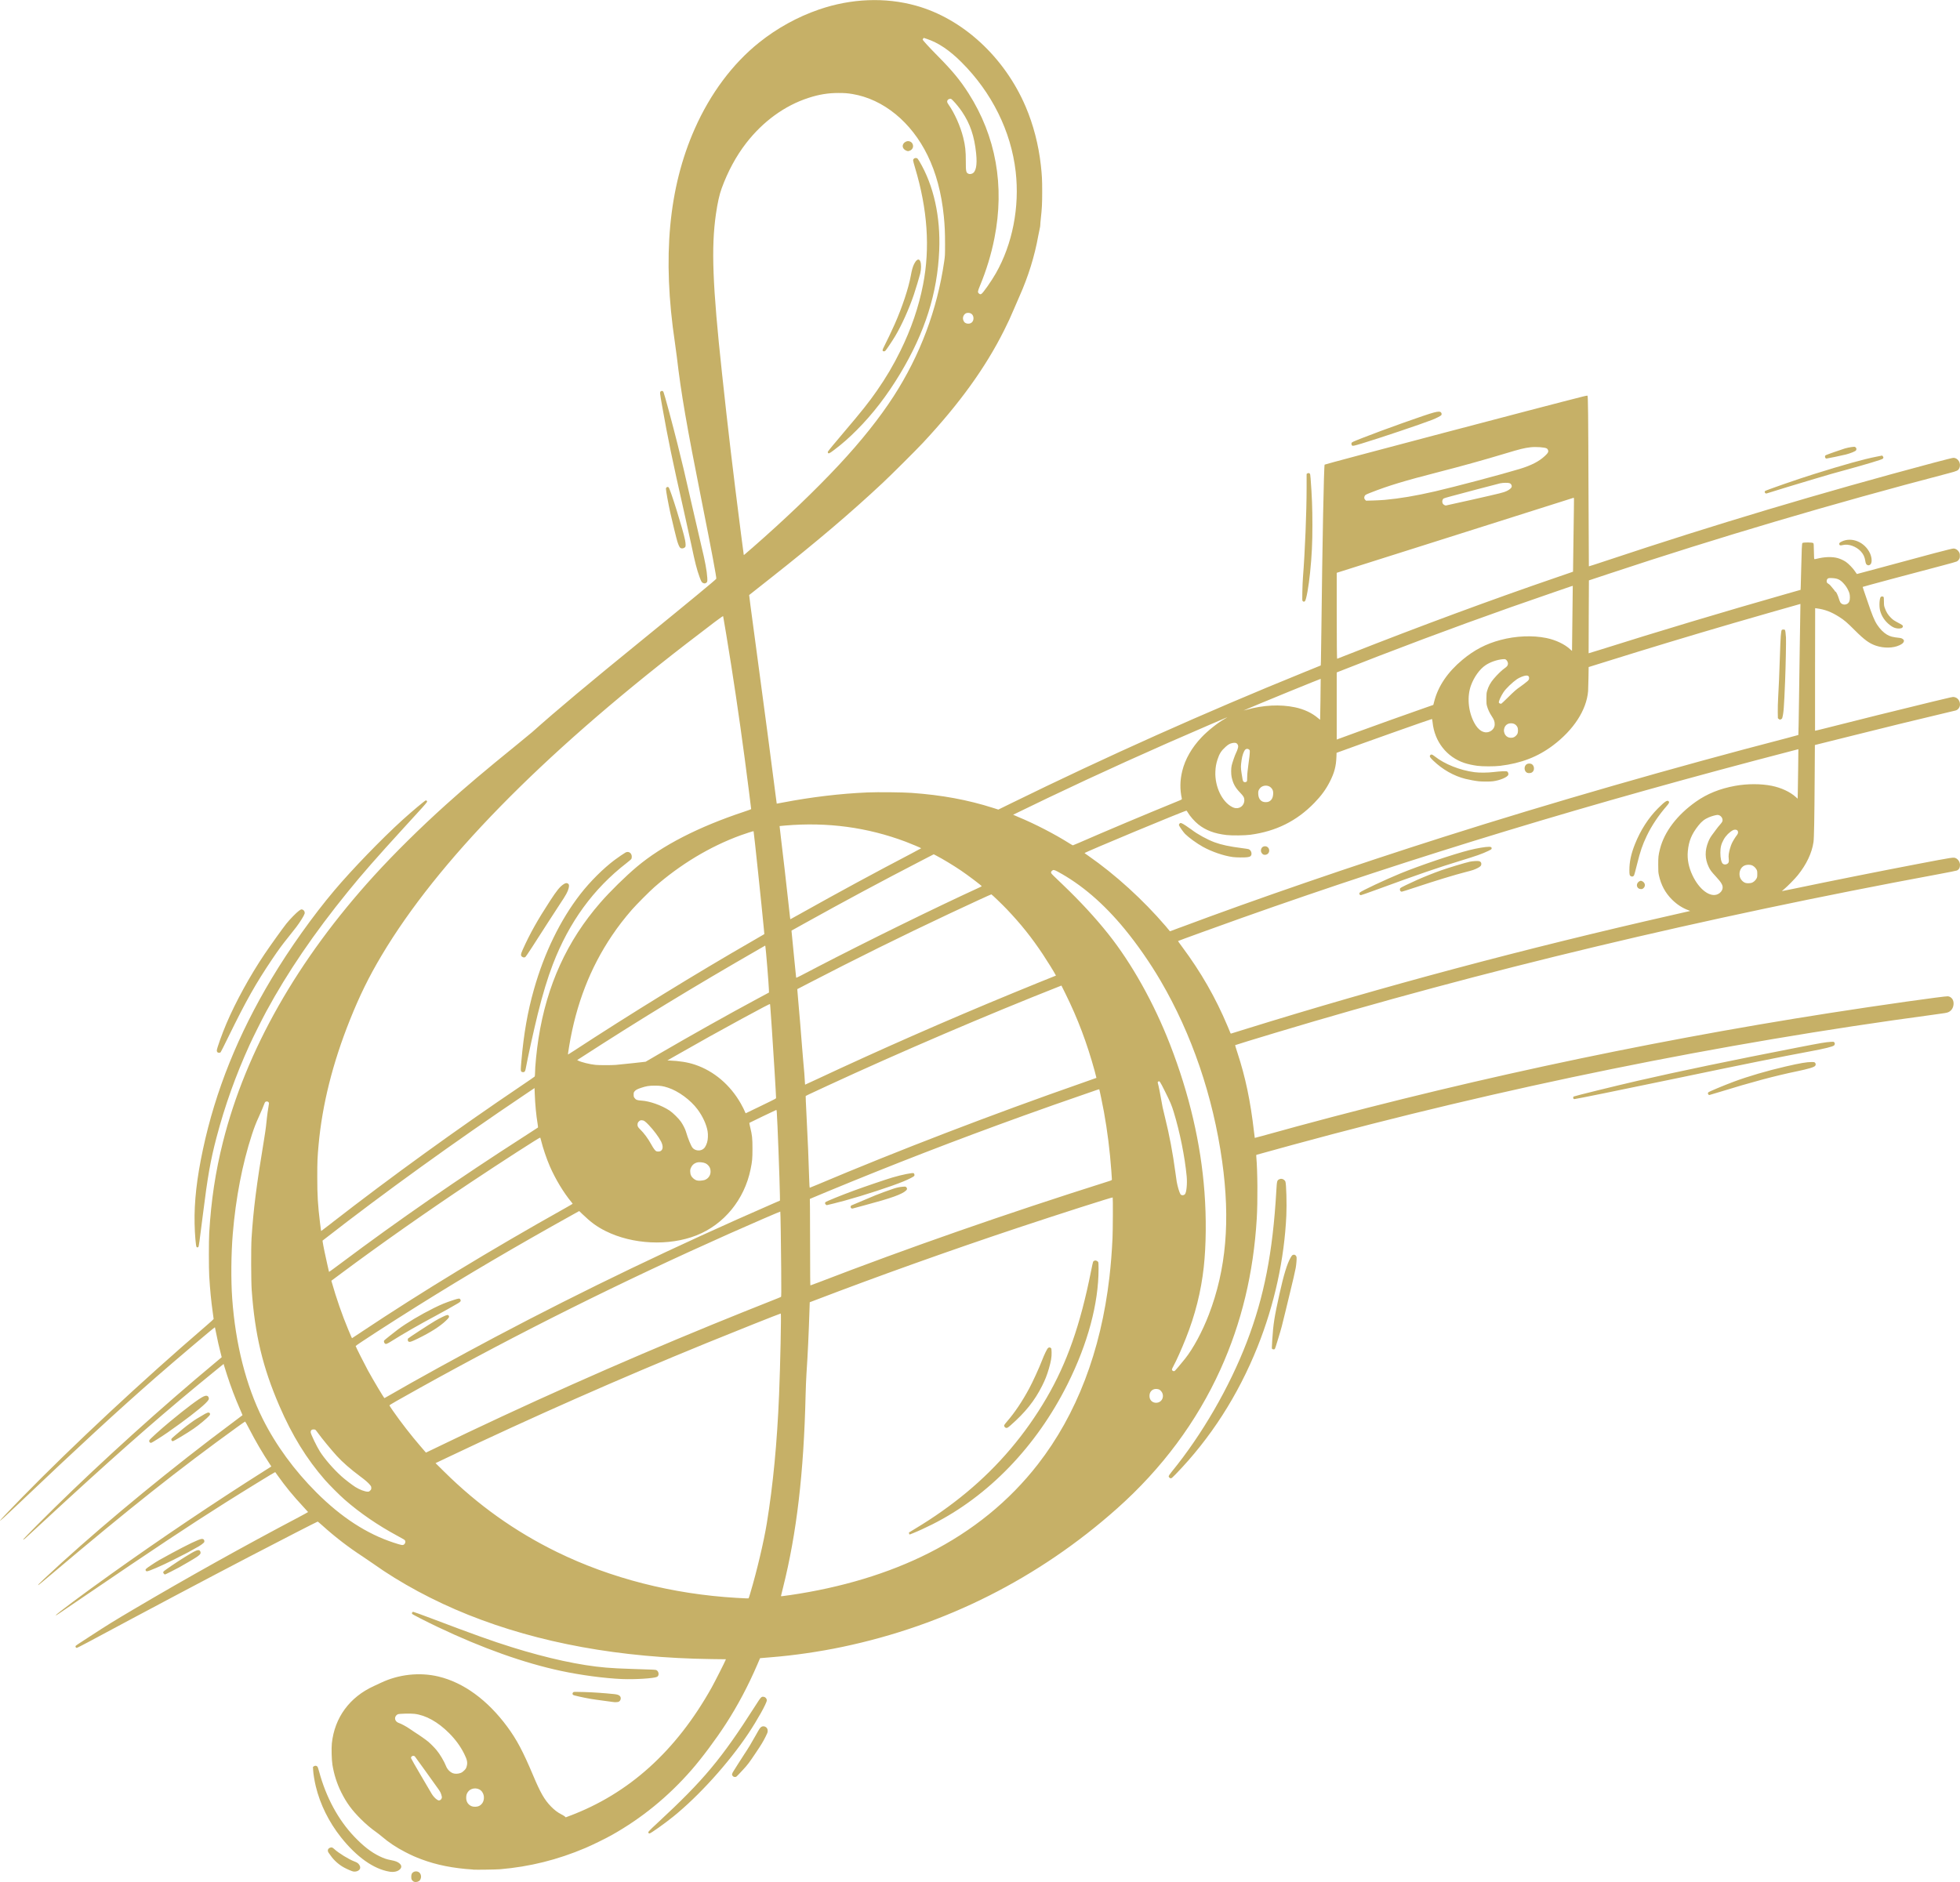 <?xml version="1.0" encoding="UTF-8" standalone="no"?>
<!-- Created with Inkscape (http://www.inkscape.org/) -->

<svg
   width="127.268mm"
   height="122.231mm"
   viewBox="0 0 127.268 122.231"
   version="1.1"
   id="svg1"
   xml:space="preserve"
   inkscape:export-filename="web_design.svg"
   inkscape:export-xdpi="96"
   inkscape:export-ydpi="96"
   xmlns:inkscape="http://www.inkscape.org/namespaces/inkscape"
   xmlns:sodipodi="http://sodipodi.sourceforge.net/DTD/sodipodi-0.dtd"
   xmlns="http://www.w3.org/2000/svg"
   xmlns:svg="http://www.w3.org/2000/svg"><sodipodi:namedview
     id="namedview1"
     pagecolor="#ffffff"
     bordercolor="#000000"
     borderopacity="0.25"
     inkscape:showpageshadow="2"
     inkscape:pageopacity="0.0"
     inkscape:pagecheckerboard="0"
     inkscape:deskcolor="#d1d1d1"
     inkscape:document-units="mm" /><defs
     id="defs1" /><g
     inkscape:label="Layer 1"
     inkscape:groupmode="layer"
     id="layer1"
     transform="translate(-129.492,-235.124)"><path
       style="fill:#c6b067;fill-opacity:1"
       d="m 156.406,357.346 c -0.071,-0.017 -0.145,-0.08 -0.184,-0.155 -0.037,-0.071 -0.034,-0.285 0.005,-0.367 0.069,-0.146 0.272,-0.205 0.433,-0.126 0.178,0.087 0.228,0.355 0.099,0.536 -0.063,0.089 -0.229,0.142 -0.352,0.111 z m -1.631,-0.667 c -1.023,-0.17 -2.127,-0.953 -3.138,-2.225 -0.789,-0.993 -1.36,-2.148 -1.64,-3.317 -0.085,-0.352 -0.159,-0.803 -0.173,-1.055 l -0.012,-0.199 0.052,-0.041 c 0.069,-0.054 0.163,-0.053 0.223,0.001 0.036,0.033 0.064,0.109 0.124,0.33 0.452,1.679 1.241,3.14 2.292,4.241 0.581,0.609 1.087,1.002 1.632,1.266 0.29,0.141 0.47,0.201 0.76,0.255 0.264,0.049 0.426,0.112 0.536,0.209 0.146,0.128 0.155,0.263 0.025,0.389 -0.145,0.141 -0.395,0.194 -0.682,0.147 z m -2.352,-0.011 c -0.094,-0.02 -0.376,-0.141 -0.585,-0.253 -0.325,-0.173 -0.662,-0.47 -0.863,-0.762 -0.041,-0.06 -0.103,-0.145 -0.136,-0.19 -0.096,-0.127 -0.071,-0.265 0.059,-0.327 0.116,-0.055 0.172,-0.042 0.291,0.069 0.283,0.264 0.951,0.676 1.315,0.812 0.173,0.065 0.246,0.114 0.312,0.213 0.067,0.1 0.082,0.185 0.046,0.27 -0.052,0.125 -0.26,0.204 -0.437,0.167 z m 7.789,-0.125 c -1.295,-0.081 -2.364,-0.294 -3.356,-0.666 -0.399,-0.15 -0.621,-0.249 -1.044,-0.466 -0.582,-0.299 -1.086,-0.634 -1.539,-1.024 -0.09,-0.077 -0.244,-0.198 -0.342,-0.267 -0.354,-0.251 -0.686,-0.532 -1.01,-0.856 -0.584,-0.583 -0.929,-1.054 -1.266,-1.727 -0.281,-0.561 -0.475,-1.164 -0.578,-1.801 -0.05,-0.311 -0.071,-1.073 -0.037,-1.389 0.179,-1.675 1.15,-3 2.727,-3.72 0.13,-0.059 0.334,-0.154 0.453,-0.211 1.16,-0.553 2.521,-0.701 3.744,-0.408 1.628,0.389 3.181,1.522 4.462,3.254 0.615,0.832 1.02,1.593 1.681,3.161 0.481,1.141 0.733,1.581 1.157,2.02 0.223,0.231 0.444,0.398 0.687,0.521 0.103,0.052 0.207,0.116 0.23,0.142 l 0.042,0.047 0.226,-0.084 c 3.878,-1.451 6.947,-4.221 9.258,-8.356 0.195,-0.349 0.86,-1.662 0.9,-1.776 l 0.018,-0.051 -0.934,-0.012 c -5.921,-0.077 -11.199,-1.037 -15.788,-2.872 -2.246,-0.898 -4.416,-2.066 -6.199,-3.337 -0.176,-0.125 -0.476,-0.33 -0.668,-0.455 -0.927,-0.604 -1.784,-1.264 -2.619,-2.017 -0.152,-0.137 -0.285,-0.249 -0.294,-0.249 -0.03,0 -2.367,1.2 -4.462,2.291 -2.72,1.417 -6.581,3.464 -10.411,5.52 -0.402,0.216 -0.751,0.392 -0.777,0.392 -0.055,0 -0.1,-0.08 -0.071,-0.126 0.01,-0.016 0.124,-0.098 0.253,-0.181 0.129,-0.083 0.455,-0.295 0.724,-0.471 1.078,-0.703 1.499,-0.964 2.841,-1.756 3.398,-2.007 7.104,-4.075 10.664,-5.951 0.339,-0.179 0.614,-0.331 0.611,-0.339 -0.003,-0.008 -0.146,-0.165 -0.318,-0.35 -0.67,-0.721 -1.14,-1.295 -1.663,-2.03 -0.081,-0.114 -0.15,-0.21 -0.153,-0.214 -0.011,-0.013 -2.151,1.302 -3.28,2.016 -2.349,1.484 -4.591,2.972 -9.06,6.016 -2.091,1.424 -1.885,1.286 -1.899,1.263 -0.025,-0.04 1.774,-1.383 3.573,-2.667 3.249,-2.319 6.738,-4.667 10.034,-6.751 l 0.382,-0.241 -0.033,-0.049 c -0.552,-0.838 -0.99,-1.586 -1.429,-2.44 -0.122,-0.237 -0.231,-0.43 -0.242,-0.429 -0.011,10e-4 -0.223,0.149 -0.472,0.328 -3.844,2.779 -7.034,5.307 -12.106,9.594 -0.46,0.389 -0.841,0.705 -0.846,0.703 -0.037,-0.012 0.021,-0.076 0.37,-0.403 2.886,-2.713 6.866,-6.052 10.795,-9.059 0.458,-0.35 1.993,-1.508 2.092,-1.577 0.002,-0.002 -0.067,-0.165 -0.154,-0.364 -0.329,-0.749 -0.602,-1.472 -0.854,-2.252 -0.083,-0.259 -0.167,-0.524 -0.186,-0.591 l -0.034,-0.12 -0.62,0.505 c -3.042,2.476 -5.671,4.766 -9.501,8.277 -0.618,0.567 -2.452,2.258 -2.73,2.517 -0.111,0.103 -0.158,0.13 -0.158,0.09 0,-0.01 0.404,-0.426 0.898,-0.924 2.891,-2.915 6.676,-6.4 10.287,-9.473 0.394,-0.335 1.669,-1.408 1.699,-1.429 0.003,-0.002 -0.029,-0.13 -0.071,-0.284 -0.085,-0.308 -0.21,-0.864 -0.303,-1.343 -0.033,-0.171 -0.063,-0.314 -0.066,-0.318 -0.016,-0.02 -2.62,2.186 -3.827,3.242 -2.532,2.217 -4.939,4.435 -8.972,8.268 -1.635,1.554 -1.536,1.393 0.301,-0.486 3.3,-3.376 7.783,-7.556 11.893,-11.088 0.287,-0.247 0.522,-0.458 0.522,-0.47 0,-0.012 -0.025,-0.2 -0.056,-0.417 -0.107,-0.76 -0.174,-1.448 -0.23,-2.361 -0.031,-0.503 -0.031,-2.312 0,-2.832 0.124,-2.108 0.402,-3.946 0.89,-5.889 1.491,-5.932 4.843,-11.839 9.816,-17.3 1.326,-1.456 3.002,-3.111 4.669,-4.611 1.324,-1.191 2.465,-2.156 4.628,-3.912 0.45,-0.366 0.882,-0.721 0.96,-0.791 1.625,-1.449 3.624,-3.124 7.197,-6.03 2.938,-2.39 4.743,-3.881 4.764,-3.936 0.024,-0.063 -0.302,-1.805 -0.926,-4.936 -1.007,-5.058 -1.356,-7.081 -1.637,-9.483 -0.027,-0.233 -0.082,-0.643 -0.123,-0.913 -0.828,-5.546 -0.409,-10.063 1.289,-13.895 1.013,-2.286 2.455,-4.219 4.177,-5.597 1.163,-0.931 2.492,-1.665 3.885,-2.144 2.095,-0.721 4.3,-0.809 6.301,-0.252 3.039,0.846 5.749,3.342 7.123,6.561 0.501,1.173 0.84,2.483 0.987,3.812 0.071,0.645 0.086,0.93 0.086,1.703 -1.2e-4,0.781 -0.016,1.099 -0.087,1.731 -0.022,0.191 -0.038,0.39 -0.037,0.44 0.001,0.051 -0.014,0.152 -0.034,0.226 -0.02,0.073 -0.063,0.282 -0.095,0.463 -0.235,1.322 -0.649,2.657 -1.223,3.942 -0.074,0.166 -0.226,0.517 -0.338,0.781 -0.261,0.614 -0.375,0.863 -0.659,1.43 -1.216,2.431 -2.893,4.754 -5.272,7.305 -0.432,0.463 -2.067,2.092 -2.612,2.602 -2.091,1.958 -4.306,3.84 -7.262,6.171 -0.274,0.216 -0.702,0.554 -0.95,0.75 -0.248,0.196 -0.454,0.359 -0.458,0.362 -0.007,0.005 0.063,0.533 0.497,3.762 0.573,4.257 0.897,6.712 1.232,9.323 0.033,0.254 0.06,0.462 0.062,0.463 0.002,10e-4 0.172,-0.03 0.379,-0.07 1.873,-0.36 3.753,-0.584 5.532,-0.659 0.661,-0.028 2.267,-0.011 2.832,0.029 1.975,0.14 3.646,0.448 5.321,0.981 l 0.325,0.104 0.813,-0.399 c 6.256,-3.068 12.613,-5.912 19.063,-8.53 0.424,-0.172 0.836,-0.339 0.915,-0.372 l 0.144,-0.059 0.011,-0.246 c 0.006,-0.135 0.02,-1.042 0.03,-2.015 0.064,-5.702 0.163,-10.734 0.212,-10.782 0.043,-0.043 14.695,-3.907 16.801,-4.431 0.132,-0.033 0.251,-0.055 0.265,-0.05 0.039,0.015 0.051,1.139 0.068,6.453 0.008,2.543 0.018,4.628 0.023,4.633 0.005,0.005 0.554,-0.173 1.221,-0.396 6.877,-2.295 13.824,-4.374 21.157,-6.329 0.715,-0.191 1.239,-0.321 1.29,-0.321 0.311,0 0.525,0.372 0.385,0.671 -0.072,0.155 -0.129,0.182 -0.694,0.33 -7.574,1.983 -14.935,4.161 -22.056,6.526 l -1.3,0.432 -0.012,2.364 c -0.007,1.3 -0.01,2.367 -0.007,2.37 0.003,0.003 0.314,-0.092 0.691,-0.211 3.798,-1.201 8.13,-2.501 12.194,-3.659 l 0.878,-0.25 0.01,-0.208 c 0.006,-0.115 0.02,-0.644 0.031,-1.177 0.025,-1.189 0.046,-1.638 0.079,-1.658 0.082,-0.051 0.654,-0.044 0.706,0.008 0.027,0.027 0.032,0.098 0.039,0.532 0.006,0.374 0.014,0.503 0.031,0.509 0.013,0.005 0.09,-0.008 0.172,-0.029 0.487,-0.123 0.988,-0.138 1.342,-0.039 0.177,0.049 0.376,0.141 0.53,0.244 0.173,0.115 0.478,0.433 0.6,0.625 0.057,0.089 0.111,0.163 0.121,0.164 0.009,6.7e-4 0.653,-0.172 1.43,-0.383 3.303,-0.899 4.718,-1.271 4.837,-1.271 0.14,0 0.279,0.088 0.356,0.226 0.051,0.09 0.058,0.122 0.058,0.246 0,0.126 -0.007,0.153 -0.057,0.234 -0.039,0.063 -0.083,0.105 -0.141,0.134 -0.046,0.023 -0.461,0.141 -0.922,0.261 -1.69,0.441 -5.173,1.375 -5.19,1.392 -0.004,0.004 0.025,0.094 0.063,0.201 0.038,0.107 0.148,0.427 0.244,0.712 0.313,0.929 0.453,1.269 0.637,1.548 0.184,0.279 0.408,0.504 0.636,0.64 0.201,0.119 0.372,0.163 0.827,0.211 0.116,0.012 0.207,0.059 0.253,0.13 0.026,0.039 0.027,0.058 0.009,0.113 -0.028,0.084 -0.108,0.151 -0.273,0.23 -0.412,0.195 -1.013,0.207 -1.533,0.032 -0.431,-0.145 -0.751,-0.379 -1.377,-1.005 -0.513,-0.513 -0.67,-0.647 -1.003,-0.86 -0.52,-0.332 -0.94,-0.491 -1.471,-0.559 l -0.097,-0.013 -0.007,3.976 c -0.004,2.187 -0.004,3.98 -5.4e-4,3.985 0.003,0.005 0.279,-0.061 0.612,-0.146 1.753,-0.449 5.092,-1.278 7.031,-1.746 1.269,-0.306 1.295,-0.312 1.381,-0.298 0.231,0.038 0.388,0.236 0.387,0.487 -7.6e-4,0.176 -0.121,0.344 -0.277,0.386 -0.039,0.01 -0.549,0.133 -1.134,0.272 -1.993,0.475 -2.869,0.689 -5.44,1.331 l -2.57,0.641 -0.013,2.054 c -0.017,2.722 -0.04,3.991 -0.077,4.244 -0.102,0.711 -0.45,1.447 -1.018,2.156 -0.189,0.235 -0.678,0.733 -0.896,0.912 -0.08,0.066 -0.144,0.122 -0.141,0.124 0.003,0.003 0.365,-0.071 0.805,-0.163 2.326,-0.486 5.584,-1.137 7.987,-1.596 2.362,-0.451 2.352,-0.449 2.503,-0.381 0.155,0.071 0.272,0.259 0.272,0.441 6.8e-4,0.179 -0.068,0.3 -0.203,0.359 -0.038,0.017 -0.573,0.124 -1.189,0.238 -15.336,2.844 -29.686,6.276 -43.029,10.292 -1.429,0.43 -2.632,0.8 -2.645,0.813 -0.006,0.006 0.058,0.218 0.141,0.471 0.528,1.603 0.854,3.159 1.083,5.156 0.025,0.216 0.048,0.394 0.051,0.397 0.003,0.003 0.23,-0.058 0.505,-0.134 12.018,-3.355 24.431,-6.043 36.858,-7.982 3.163,-0.494 7.497,-1.107 7.648,-1.082 0.246,0.04 0.39,0.255 0.36,0.539 -0.023,0.224 -0.137,0.396 -0.319,0.484 -0.108,0.052 -0.185,0.066 -1.038,0.18 -13.819,1.857 -27.9,4.72 -41.571,8.45 -0.652,0.178 -2.234,0.614 -2.321,0.64 -0.031,0.009 -0.033,0.025 -0.023,0.135 0.082,0.915 0.097,2.881 0.029,4.01 -0.211,3.54 -0.989,6.774 -2.356,9.793 -1.539,3.4 -3.796,6.437 -6.713,9.034 -5.089,4.531 -11.153,7.587 -17.836,8.989 -1.49,0.313 -3.155,0.555 -4.6,0.67 -0.269,0.021 -0.547,0.045 -0.618,0.052 l -0.129,0.013 -0.174,0.405 c -0.595,1.384 -1.275,2.669 -2.044,3.858 -0.645,0.998 -1.559,2.224 -2.237,3 -1.508,1.727 -3.23,3.132 -5.184,4.229 -0.396,0.222 -1.266,0.648 -1.712,0.837 -1.802,0.765 -3.606,1.214 -5.532,1.377 -0.242,0.021 -1.531,0.039 -1.75,0.026 z m 0.382,-4.126 c 0.191,-0.098 0.299,-0.263 0.318,-0.489 0.013,-0.152 -0.023,-0.293 -0.107,-0.419 -0.193,-0.291 -0.654,-0.317 -0.893,-0.051 -0.108,0.12 -0.151,0.246 -0.149,0.433 0.002,0.261 0.14,0.463 0.373,0.546 0.127,0.046 0.348,0.035 0.459,-0.021 z m -2.504,-0.396 c 0.04,-0.025 0.068,-0.061 0.083,-0.112 0.02,-0.066 0.017,-0.093 -0.027,-0.233 -0.038,-0.123 -0.08,-0.203 -0.187,-0.354 -0.305,-0.434 -1.49,-2.08 -1.525,-2.119 -0.088,-0.099 -0.276,-0.019 -0.251,0.106 0.006,0.031 0.292,0.533 0.635,1.116 0.343,0.583 0.658,1.119 0.7,1.191 0.089,0.152 0.227,0.305 0.349,0.386 0.1,0.066 0.141,0.07 0.223,0.02 z m 1.313,-1.751 c 0.082,-0.032 0.144,-0.074 0.229,-0.159 0.098,-0.098 0.122,-0.136 0.155,-0.244 0.079,-0.256 0.047,-0.436 -0.148,-0.829 -0.244,-0.492 -0.566,-0.934 -0.987,-1.356 -0.731,-0.731 -1.512,-1.165 -2.256,-1.252 -0.252,-0.029 -0.979,-0.011 -1.07,0.027 -0.083,0.035 -0.16,0.128 -0.176,0.213 -0.029,0.153 0.067,0.293 0.241,0.354 0.176,0.062 0.489,0.231 0.704,0.381 0.115,0.081 0.259,0.178 0.32,0.216 0.285,0.178 0.738,0.496 0.878,0.615 0.181,0.155 0.397,0.373 0.551,0.558 0.213,0.256 0.486,0.716 0.611,1.032 0.085,0.215 0.258,0.392 0.453,0.464 0.132,0.049 0.337,0.041 0.496,-0.02 z M 178.219,338.56 c 0.416,-1.393 0.872,-3.323 1.063,-4.498 0.409,-2.506 0.669,-5.231 0.798,-8.363 0.078,-1.888 0.149,-5.268 0.11,-5.268 -0.048,0 -3.049,1.195 -4.822,1.92 -5.727,2.341 -11.219,4.767 -16.827,7.432 l -0.768,0.365 0.562,0.556 c 2.191,2.168 4.592,3.879 7.315,5.213 3.493,1.711 7.514,2.739 11.657,2.981 0.596,0.035 0.777,0.041 0.794,0.029 0.007,-0.005 0.061,-0.17 0.119,-0.366 z m 2.516,0.168 c 3.388,-0.492 6.449,-1.416 9.065,-2.738 2.846,-1.438 5.225,-3.374 7.081,-5.762 2.523,-3.245 4.09,-7.341 4.648,-12.149 0.092,-0.796 0.158,-1.624 0.202,-2.559 0.023,-0.492 0.032,-2.605 0.011,-2.626 -0.026,-0.026 -3.542,1.099 -6.148,1.968 -4.406,1.468 -9.084,3.139 -13.22,4.722 l -0.303,0.116 -0.013,0.389 c -0.055,1.71 -0.114,2.963 -0.2,4.255 -0.02,0.305 -0.045,0.923 -0.056,1.373 -0.118,5.064 -0.578,8.985 -1.469,12.531 -0.072,0.285 -0.13,0.524 -0.13,0.532 0,0.022 0.052,0.017 0.531,-0.053 z m 7.79,-4.002 c -0.013,-0.033 -0.017,-0.067 -0.009,-0.074 0.008,-0.007 0.2,-0.125 0.428,-0.262 1.176,-0.706 2.295,-1.497 3.311,-2.341 2.083,-1.73 3.814,-3.774 5.187,-6.124 1.329,-2.274 2.201,-4.758 2.895,-8.25 0.062,-0.31 0.121,-0.583 0.133,-0.605 0.023,-0.045 0.091,-0.082 0.151,-0.082 0.064,0 0.16,0.055 0.183,0.105 0.014,0.03 0.021,0.185 0.021,0.437 0,2.257 -0.701,4.861 -2.016,7.492 -2.023,4.046 -5.133,7.27 -8.784,9.105 -0.448,0.225 -0.923,0.442 -1.275,0.582 -0.106,0.042 -0.195,0.077 -0.198,0.077 -0.003,0 -0.015,-0.027 -0.028,-0.06 z m 6.249,-6.885 c -0.043,-0.021 -0.082,-0.09 -0.082,-0.146 0,-0.019 0.081,-0.128 0.18,-0.241 0.5,-0.574 0.993,-1.307 1.453,-2.163 0.228,-0.424 0.651,-1.347 0.82,-1.793 0.151,-0.397 0.335,-0.775 0.401,-0.827 0.061,-0.048 0.12,-0.049 0.178,-0.002 0.042,0.034 0.045,0.05 0.051,0.278 0.008,0.312 -0.034,0.569 -0.175,1.057 -0.124,0.429 -0.242,0.731 -0.444,1.131 -0.49,0.972 -1.087,1.718 -2.049,2.562 -0.196,0.171 -0.238,0.19 -0.332,0.145 z m -39.041,7.585 c 0.069,-0.054 0.1,-0.165 0.066,-0.236 -0.031,-0.065 -0.038,-0.069 -0.524,-0.332 -1.255,-0.678 -2.418,-1.476 -3.405,-2.34 -0.321,-0.28 -0.998,-0.958 -1.278,-1.278 -1.19,-1.362 -2.13,-2.888 -2.958,-4.805 -1.085,-2.51 -1.592,-4.633 -1.798,-7.528 -0.042,-0.584 -0.048,-2.762 -0.01,-3.358 0.12,-1.884 0.313,-3.409 0.821,-6.476 0.046,-0.277 0.097,-0.623 0.113,-0.768 0.016,-0.145 0.047,-0.424 0.068,-0.621 0.022,-0.197 0.06,-0.469 0.085,-0.606 0.025,-0.137 0.046,-0.27 0.046,-0.296 0,-0.065 -0.063,-0.123 -0.133,-0.123 -0.088,0 -0.124,0.029 -0.16,0.127 -0.072,0.196 -0.201,0.501 -0.347,0.823 -0.213,0.468 -0.312,0.723 -0.469,1.202 -0.622,1.901 -1.05,4.122 -1.243,6.447 -0.108,1.304 -0.123,2.996 -0.037,4.196 0.211,2.953 0.896,5.653 1.983,7.823 0.855,1.707 2.043,3.335 3.492,4.782 1.608,1.607 3.261,2.681 5.005,3.252 0.532,0.174 0.595,0.185 0.684,0.115 z m -2.206,-3.496 c 0.066,-0.066 0.073,-0.083 0.073,-0.168 0,-0.081 -0.01,-0.107 -0.072,-0.186 -0.117,-0.148 -0.307,-0.314 -0.65,-0.569 -0.624,-0.464 -1.156,-0.93 -1.513,-1.323 -0.386,-0.425 -0.959,-1.122 -1.225,-1.49 -0.074,-0.103 -0.149,-0.198 -0.167,-0.211 -0.018,-0.013 -0.071,-0.025 -0.119,-0.025 -0.131,-9.1e-4 -0.199,0.071 -0.187,0.197 0.013,0.127 0.385,0.9 0.591,1.227 0.305,0.485 0.876,1.143 1.413,1.629 0.218,0.197 0.687,0.557 0.894,0.687 0.28,0.175 0.615,0.302 0.807,0.304 0.071,8.9e-4 0.092,-0.009 0.155,-0.072 z m 4.199,-2.742 c 5.797,-2.809 11.864,-5.516 18.01,-8.035 1.065,-0.436 3.147,-1.274 3.923,-1.578 0.285,-0.111 0.529,-0.212 0.544,-0.223 0.023,-0.018 0.025,-0.281 0.014,-1.808 -0.012,-1.682 -0.044,-3.716 -0.058,-3.731 -0.013,-0.013 -1.965,0.833 -3.35,1.45 -6.992,3.117 -13.652,6.438 -20.066,10.005 -1.451,0.807 -1.966,1.103 -1.964,1.131 0.001,0.014 0.102,0.17 0.224,0.346 0.51,0.735 1.199,1.623 1.771,2.283 0.164,0.19 0.315,0.365 0.335,0.39 0.02,0.025 0.04,0.045 0.043,0.045 0.004,0 0.262,-0.124 0.575,-0.275 z m 47.044,-3.008 c 0.265,-0.132 0.316,-0.508 0.099,-0.726 -0.069,-0.07 -0.108,-0.092 -0.191,-0.111 -0.302,-0.068 -0.547,0.126 -0.547,0.431 2.8e-4,0.137 0.03,0.225 0.106,0.315 0.12,0.142 0.351,0.182 0.533,0.091 z m -50.038,-0.41 c 1.682,-0.976 4.635,-2.603 6.911,-3.808 5.803,-3.072 11.724,-5.916 18.062,-8.677 l 0.433,-0.188 -0.005,-0.372 c -0.013,-0.935 -0.161,-4.872 -0.203,-5.383 -0.01,-0.121 -0.015,-0.136 -0.045,-0.126 -0.049,0.016 -1.719,0.818 -1.735,0.834 -0.007,0.007 0.016,0.132 0.052,0.276 0.129,0.521 0.15,0.718 0.15,1.392 -3.3e-4,0.656 -0.015,0.822 -0.122,1.345 -0.403,1.972 -1.729,3.591 -3.52,4.296 -1.784,0.703 -4.147,0.59 -5.89,-0.281 -0.569,-0.284 -0.957,-0.567 -1.511,-1.101 l -0.207,-0.2 -0.405,0.225 c -3.798,2.114 -6.845,3.906 -10.084,5.931 -1.761,1.101 -4.027,2.57 -4.027,2.611 0,0.034 0.572,1.172 0.782,1.557 0.354,0.649 1.056,1.825 1.089,1.825 0.004,0 0.129,-0.07 0.277,-0.157 z m -0.264,-3.407 c -0.042,-0.044 -0.058,-0.136 -0.032,-0.179 0.018,-0.029 0.593,-0.49 0.891,-0.714 0.552,-0.416 1.484,-0.971 2.342,-1.396 0.466,-0.231 0.76,-0.351 1.253,-0.513 0.38,-0.125 0.422,-0.127 0.471,-0.023 0.039,0.081 7e-4,0.134 -0.168,0.233 -0.409,0.241 -0.973,0.557 -1.467,0.821 -1.02,0.545 -2.071,1.148 -2.784,1.597 -0.378,0.238 -0.43,0.256 -0.506,0.174 z m 1.545,-0.115 c -0.031,-0.022 -0.042,-0.049 -0.042,-0.1 1.6e-4,-0.038 0.007,-0.079 0.014,-0.09 0.029,-0.043 1.346,-0.902 1.754,-1.145 0.119,-0.071 0.335,-0.187 0.48,-0.258 0.299,-0.147 0.376,-0.159 0.419,-0.068 0.035,0.073 0.003,0.125 -0.187,0.307 -0.388,0.372 -0.994,0.759 -1.829,1.167 -0.434,0.212 -0.533,0.242 -0.61,0.187 z m 49.751,1.916 c 0.029,-0.011 0.423,-0.475 0.683,-0.803 0.529,-0.668 1.114,-1.755 1.537,-2.855 1.128,-2.937 1.404,-6.116 0.865,-9.962 -0.593,-4.226 -1.965,-8.251 -4,-11.729 -0.672,-1.149 -1.517,-2.364 -2.328,-3.351 -1.379,-1.675 -2.817,-2.907 -4.368,-3.741 -0.213,-0.115 -0.277,-0.122 -0.357,-0.042 -0.097,0.097 -0.081,0.143 0.119,0.335 0.096,0.092 0.365,0.35 0.597,0.573 1.143,1.096 2.102,2.136 2.94,3.188 1.532,1.924 2.97,4.496 4.012,7.176 1.253,3.225 2.003,6.438 2.238,9.596 0.126,1.682 0.108,3.463 -0.047,4.873 -0.174,1.58 -0.561,3.118 -1.165,4.628 -0.303,0.757 -0.589,1.398 -0.818,1.825 -0.096,0.18 -0.102,0.21 -0.048,0.263 0.038,0.038 0.085,0.047 0.141,0.026 z m -52.817,-2.525 c 3.876,-2.585 8.438,-5.359 13.217,-8.036 0.282,-0.158 0.513,-0.293 0.513,-0.299 0,-0.007 -0.035,-0.054 -0.078,-0.106 -0.506,-0.607 -1.045,-1.5 -1.405,-2.328 -0.211,-0.485 -0.452,-1.197 -0.569,-1.679 -0.023,-0.093 -0.047,-0.176 -0.055,-0.185 -0.025,-0.028 -2.55,1.6 -4.515,2.91 -2.895,1.93 -5.906,4.047 -8.385,5.894 l -0.662,0.493 0.029,0.101 c 0.298,1.049 0.666,2.109 1.057,3.046 0.198,0.474 0.246,0.582 0.258,0.582 0.005,0 0.273,-0.176 0.596,-0.392 z m 29.628,-3.203 c 5.866,-2.262 12.232,-4.483 18.81,-6.564 0.296,-0.094 0.306,-0.098 0.306,-0.148 -4e-5,-0.028 -0.017,-0.284 -0.038,-0.568 -0.095,-1.309 -0.257,-2.597 -0.481,-3.829 -0.087,-0.478 -0.287,-1.441 -0.303,-1.458 -0.005,-0.005 -0.099,0.022 -0.21,0.061 -2.526,0.874 -3.285,1.141 -4.735,1.664 -4.382,1.581 -8.45,3.155 -12.681,4.907 -0.383,0.159 -0.802,0.333 -0.931,0.389 l -0.235,0.1 0.009,0.611 c 0.005,0.336 0.009,1.6 0.009,2.808 0,1.452 0.006,2.197 0.019,2.197 0.01,-2e-5 0.218,-0.077 0.461,-0.171 z m 2.207,-4.835 c -0.076,-0.03 -0.078,-0.149 -0.004,-0.191 0.028,-0.016 1.044,-0.444 1.542,-0.65 0.278,-0.115 0.89,-0.339 1.214,-0.445 0.202,-0.066 0.396,-0.105 0.594,-0.119 0.159,-0.011 0.166,-0.01 0.213,0.037 0.068,0.068 0.064,0.136 -0.015,0.209 -0.263,0.248 -0.963,0.499 -2.618,0.94 -0.331,0.088 -0.661,0.178 -0.734,0.199 -0.148,0.043 -0.136,0.042 -0.192,0.019 z m -1.668,-0.246 c -0.053,-0.042 -0.064,-0.105 -0.026,-0.152 0.041,-0.051 1.019,-0.449 1.877,-0.764 0.659,-0.242 2.076,-0.724 2.474,-0.841 0.603,-0.178 1.312,-0.322 1.378,-0.281 0.046,0.029 0.069,0.116 0.045,0.169 -0.024,0.053 -0.33,0.211 -0.718,0.371 -0.765,0.316 -2.546,0.898 -3.782,1.237 -0.373,0.102 -1.156,0.301 -1.188,0.301 -0.006,6e-5 -0.034,-0.017 -0.061,-0.039 z m -31.475,3.805 c 3.68,-2.76 7.642,-5.501 11.952,-8.268 0.45,-0.289 0.825,-0.532 0.833,-0.54 0.008,-0.008 -0.002,-0.115 -0.023,-0.238 -0.093,-0.554 -0.16,-1.255 -0.186,-1.951 l -0.014,-0.373 -0.593,0.399 c -4.587,3.086 -9.162,6.385 -13.016,9.388 l -0.157,0.122 0.012,0.094 c 0.021,0.167 0.193,1.004 0.3,1.458 0.057,0.243 0.104,0.448 0.104,0.456 0,0.008 0.008,0.015 0.019,0.015 0.01,0 0.355,-0.252 0.767,-0.561 z m -0.603,-2.615 c 3.859,-2.999 8.12,-6.081 12.357,-8.94 0.435,-0.293 0.801,-0.546 0.814,-0.562 0.014,-0.018 0.024,-0.088 0.024,-0.181 5.5e-4,-0.45 0.106,-1.519 0.226,-2.287 0.54,-3.465 1.851,-6.343 4.025,-8.837 0.63,-0.723 1.622,-1.697 2.363,-2.32 1.644,-1.382 4.001,-2.593 6.957,-3.574 0.256,-0.085 0.466,-0.162 0.466,-0.171 0,-0.009 -0.067,-0.553 -0.15,-1.207 -0.347,-2.762 -0.742,-5.561 -1.15,-8.161 -0.193,-1.228 -0.506,-3.128 -0.521,-3.163 -0.013,-0.03 -0.649,0.446 -2.384,1.786 -9.489,7.328 -16.165,14.158 -19.789,20.244 -0.829,1.392 -1.43,2.615 -2.064,4.201 -1.116,2.789 -1.793,5.49 -2.031,8.1 -0.074,0.814 -0.086,1.096 -0.086,2.098 0,1.194 0.037,1.813 0.18,2.982 0.058,0.472 0.065,0.517 0.082,0.517 0.005,0 0.312,-0.235 0.683,-0.523 z m 12.31,-9.825 c -0.049,-0.049 -0.049,-0.12 4.4e-4,-0.682 0.156,-1.79 0.404,-3.206 0.817,-4.66 0.676,-2.382 1.713,-4.51 3.011,-6.182 0.631,-0.813 1.49,-1.669 2.23,-2.223 0.217,-0.163 0.627,-0.442 0.709,-0.484 0.197,-0.1 0.401,0.036 0.401,0.269 0,0.052 -0.01,0.116 -0.022,0.143 -0.012,0.027 -0.15,0.148 -0.306,0.268 -2.166,1.677 -3.738,3.835 -4.798,6.59 -0.338,0.878 -0.662,1.944 -0.979,3.227 -0.249,1.007 -0.649,2.821 -0.783,3.553 -0.031,0.167 -0.07,0.219 -0.168,0.219 -0.049,0 -0.087,-0.013 -0.112,-0.038 z m 0.063,-7.449 c -0.119,-0.072 -0.115,-0.159 0.023,-0.467 0.465,-1.038 0.954,-1.911 1.783,-3.184 0.434,-0.666 0.629,-0.906 0.862,-1.061 0.126,-0.084 0.199,-0.1 0.275,-0.06 0.092,0.048 0.109,0.13 0.063,0.312 -0.059,0.235 -0.171,0.438 -0.557,1.016 -0.197,0.295 -0.574,0.875 -0.837,1.289 -0.777,1.222 -1.353,2.104 -1.404,2.15 -0.058,0.052 -0.129,0.054 -0.208,0.006 z m 43.025,15.412 c 0.101,-0.113 0.156,-0.687 0.112,-1.163 -0.117,-1.256 -0.444,-2.88 -0.841,-4.175 -0.138,-0.45 -0.211,-0.623 -0.57,-1.345 -0.327,-0.657 -0.359,-0.704 -0.435,-0.628 l -0.039,0.039 0.057,0.233 c 0.032,0.128 0.095,0.453 0.142,0.722 0.109,0.631 0.134,0.748 0.281,1.336 0.28,1.121 0.505,2.314 0.671,3.556 0.032,0.238 0.07,0.509 0.086,0.602 0.051,0.304 0.169,0.701 0.243,0.82 0.057,0.091 0.213,0.092 0.294,0.002 z m -23.93,-0.595 c 5.285,-2.237 11.439,-4.601 17.293,-6.645 0.485,-0.169 0.885,-0.311 0.889,-0.315 0.004,-0.004 -0.048,-0.205 -0.114,-0.447 -0.502,-1.826 -1.1,-3.41 -1.895,-5.017 l -0.263,-0.531 -0.092,0.036 c -4.7,1.853 -10.404,4.296 -15.099,6.468 -1.326,0.614 -1.406,0.652 -1.416,0.678 -0.005,0.014 0.017,0.54 0.05,1.167 0.087,1.671 0.141,2.949 0.183,4.354 0.007,0.235 0.02,0.428 0.029,0.428 0.009,0 0.205,-0.08 0.435,-0.177 z m -7.268,-0.325 c 0.239,-0.08 0.395,-0.296 0.395,-0.546 0,-0.171 -0.041,-0.285 -0.144,-0.399 -0.112,-0.125 -0.238,-0.183 -0.443,-0.205 -0.181,-0.019 -0.266,-0.009 -0.393,0.047 -0.129,0.058 -0.218,0.147 -0.284,0.284 -0.049,0.102 -0.059,0.146 -0.058,0.251 0.001,0.211 0.067,0.352 0.221,0.479 0.135,0.111 0.248,0.143 0.451,0.129 0.093,-0.006 0.207,-0.024 0.254,-0.04 z m -2.86,-1.878 c 0.175,-0.09 0.19,-0.33 0.041,-0.625 -0.146,-0.288 -0.49,-0.75 -0.802,-1.075 -0.236,-0.246 -0.322,-0.304 -0.454,-0.304 -0.085,0 -0.11,0.009 -0.168,0.06 -0.08,0.07 -0.105,0.127 -0.105,0.234 -1.5e-4,0.103 0.035,0.164 0.163,0.289 0.263,0.256 0.519,0.602 0.734,0.994 0.132,0.241 0.241,0.389 0.314,0.43 0.059,0.033 0.212,0.031 0.277,-0.003 z m 2.706,-0.096 c 0.152,-0.076 0.239,-0.202 0.324,-0.469 0.057,-0.181 0.071,-0.505 0.031,-0.735 -0.077,-0.44 -0.316,-0.959 -0.651,-1.411 -0.451,-0.607 -1.246,-1.192 -1.917,-1.409 -0.333,-0.108 -0.497,-0.133 -0.868,-0.132 -0.369,3.8e-4 -0.551,0.03 -0.898,0.147 -0.237,0.08 -0.334,0.133 -0.408,0.226 -0.053,0.066 -0.058,0.084 -0.058,0.209 0,0.118 0.007,0.146 0.052,0.211 0.089,0.128 0.171,0.16 0.455,0.178 0.539,0.033 1.307,0.306 1.827,0.648 0.208,0.137 0.598,0.522 0.741,0.731 0.129,0.189 0.269,0.463 0.314,0.616 0.139,0.473 0.335,0.953 0.439,1.074 0.142,0.166 0.416,0.218 0.619,0.117 z m 3.541,-2.704 c 0.285,-0.139 0.685,-0.334 0.889,-0.433 0.325,-0.157 0.372,-0.185 0.372,-0.223 -2e-5,-0.186 -0.171,-3.001 -0.273,-4.475 -0.107,-1.558 -0.11,-1.598 -0.123,-1.619 -0.012,-0.019 -0.477,0.224 -1.844,0.965 -1.441,0.782 -2.736,1.504 -4.362,2.433 l -0.458,0.262 0.11,0.004 c 0.684,0.028 1.208,0.112 1.686,0.272 1.226,0.41 2.286,1.31 2.976,2.526 0.112,0.197 0.243,0.46 0.293,0.589 l 0.017,0.042 0.099,-0.045 c 0.055,-0.025 0.332,-0.159 0.617,-0.299 z m 3.891,-1.86 c 4.115,-1.928 8.39,-3.808 12.712,-5.589 0.921,-0.38 2.558,-1.045 2.742,-1.115 l 0.089,-0.034 -0.03,-0.059 c -0.091,-0.178 -0.545,-0.911 -0.817,-1.319 -0.74,-1.111 -1.423,-1.966 -2.353,-2.944 -0.278,-0.292 -0.952,-0.941 -0.993,-0.956 -0.017,-0.006 -1.349,0.607 -2.74,1.261 -3.054,1.437 -6.109,2.947 -9.097,4.497 -0.419,0.217 -0.764,0.396 -0.766,0.398 -0.002,0.002 0.021,0.278 0.051,0.614 0.082,0.909 0.199,2.319 0.263,3.17 0.032,0.414 0.065,0.82 0.075,0.903 0.034,0.288 0.112,1.3 0.113,1.463 1.6e-4,0.029 0.005,0.052 0.011,0.052 0.006,0 0.338,-0.153 0.738,-0.341 z m -13.045,-0.939 c 0.145,-0.011 0.642,-0.062 1.105,-0.113 l 0.841,-0.094 0.834,-0.486 c 2.148,-1.251 4.515,-2.579 6.421,-3.603 l 0.753,-0.404 -0.005,-0.204 c -0.007,-0.313 -0.198,-2.655 -0.227,-2.785 l -0.013,-0.06 -0.395,0.227 c -4.293,2.469 -7.743,4.572 -11.617,7.08 l -0.197,0.127 0.065,0.034 c 0.207,0.106 0.753,0.242 1.128,0.279 0.23,0.023 0.999,0.024 1.308,0.002 z m -2.772,-0.877 c 3.723,-2.436 8.086,-5.12 11.662,-7.174 0.347,-0.199 0.661,-0.381 0.697,-0.405 l 0.067,-0.043 -0.035,-0.374 c -0.122,-1.307 -0.646,-6.288 -0.664,-6.307 -0.011,-0.012 -0.517,0.15 -0.85,0.271 -1.982,0.725 -3.897,1.876 -5.594,3.364 -0.315,0.277 -1.177,1.143 -1.458,1.466 -0.5,0.576 -0.894,1.086 -1.295,1.682 -1.413,2.095 -2.325,4.452 -2.777,7.174 -0.073,0.442 -0.086,0.546 -0.068,0.546 0.005,0 0.146,-0.09 0.315,-0.201 z m 43.647,-1.443 c 8.922,-2.773 18.171,-5.243 27.835,-7.436 0.57,-0.129 1.044,-0.237 1.053,-0.24 0.009,-0.003 -0.037,-0.025 -0.103,-0.049 -0.391,-0.142 -0.753,-0.377 -1.072,-0.696 -0.437,-0.437 -0.711,-0.947 -0.849,-1.582 -0.038,-0.177 -0.043,-0.248 -0.043,-0.677 -3e-5,-0.51 0.012,-0.618 0.113,-1.021 0.283,-1.121 1.107,-2.208 2.332,-3.074 0.727,-0.514 1.555,-0.849 2.549,-1.03 0.786,-0.143 1.684,-0.143 2.389,5.8e-4 0.61,0.124 1.187,0.395 1.555,0.729 l 0.115,0.105 0.011,-0.456 c 0.006,-0.251 0.017,-0.974 0.024,-1.607 l 0.012,-1.152 -0.327,0.085 c -13.161,3.419 -24.586,6.888 -35.83,10.879 -1.564,0.555 -4.104,1.477 -4.123,1.496 -0.005,0.005 0.113,0.173 0.263,0.373 1.226,1.645 2.177,3.305 2.957,5.162 0.096,0.228 0.179,0.429 0.186,0.448 0.008,0.022 0.024,0.031 0.045,0.024 0.018,-0.005 0.427,-0.132 0.908,-0.282 z m 7.443,-8.734 c -0.039,-0.039 -0.037,-0.108 0.003,-0.144 0.14,-0.122 1.649,-0.832 2.618,-1.231 1.243,-0.512 3.465,-1.263 4.498,-1.522 0.515,-0.129 1.036,-0.216 1.29,-0.216 0.117,0 0.171,0.044 0.151,0.123 -0.01,0.041 -0.049,0.067 -0.223,0.149 -0.412,0.194 -0.75,0.314 -1.763,0.624 -1.558,0.476 -2.701,0.87 -5.53,1.906 -0.51,0.187 -0.947,0.34 -0.971,0.34 -0.024,0 -0.057,-0.013 -0.073,-0.03 z m 2.642,-0.234 c -0.043,-0.043 -0.05,-0.145 -0.014,-0.193 0.027,-0.036 0.571,-0.302 1.096,-0.535 0.44,-0.196 1.135,-0.473 1.562,-0.622 0.51,-0.179 1.54,-0.489 1.853,-0.559 0.166,-0.037 0.491,-0.058 0.592,-0.039 0.1,0.019 0.161,0.085 0.161,0.175 -1.1e-4,0.118 -0.053,0.178 -0.238,0.273 -0.212,0.108 -0.327,0.147 -0.769,0.259 -0.697,0.177 -1.979,0.568 -3.243,0.989 -0.48,0.16 -0.892,0.29 -0.917,0.29 -0.025,0 -0.062,-0.017 -0.083,-0.038 z m 15.471,-0.169 c -0.158,-0.096 -0.158,-0.322 -9.4e-4,-0.44 0.086,-0.065 0.134,-0.075 0.206,-0.043 0.211,0.092 0.26,0.321 0.098,0.463 -0.053,0.047 -0.082,0.057 -0.154,0.057 -0.055,-4e-5 -0.112,-0.014 -0.149,-0.037 z m -0.512,-0.798 c -0.083,-0.046 -0.095,-0.095 -0.095,-0.397 -6.2e-4,-0.541 0.109,-1.053 0.359,-1.682 0.363,-0.911 0.88,-1.714 1.502,-2.335 0.432,-0.432 0.591,-0.539 0.678,-0.461 0.07,0.064 0.048,0.126 -0.113,0.31 -0.53,0.608 -0.991,1.298 -1.3,1.947 -0.284,0.596 -0.416,0.984 -0.631,1.851 -0.088,0.356 -0.172,0.671 -0.188,0.7 -0.046,0.089 -0.126,0.114 -0.213,0.066 z m -52.891,5.93 c 3.287,-1.707 7.761,-3.903 10.598,-5.203 0.081,-0.037 0.144,-0.073 0.141,-0.081 -0.018,-0.048 -0.911,-0.722 -1.351,-1.019 -0.502,-0.339 -1.179,-0.748 -1.611,-0.972 l -0.153,-0.079 -0.825,0.427 c -2.58,1.334 -5.002,2.634 -7.58,4.068 -0.455,0.253 -0.829,0.462 -0.831,0.463 -0.002,0.001 0.021,0.231 0.05,0.51 0.029,0.279 0.096,0.961 0.149,1.515 0.053,0.554 0.1,1.017 0.104,1.029 0.005,0.014 0.113,-0.033 0.286,-0.124 0.153,-0.081 0.613,-0.32 1.022,-0.532 z m 23.622,-2.596 c 4.884,-1.832 11.273,-4.03 17.103,-5.883 7.012,-2.229 14.964,-4.519 22.324,-6.429 0.388,-0.101 0.711,-0.188 0.718,-0.195 0.007,-0.006 0.026,-1.04 0.043,-2.297 0.017,-1.257 0.038,-2.794 0.048,-3.415 0.01,-0.621 0.024,-1.504 0.031,-1.963 l 0.013,-0.834 -0.055,0.013 c -0.121,0.029 -3.323,0.947 -4.326,1.24 -2.804,0.819 -5.515,1.639 -8.166,2.469 -0.58,0.181 -1.087,0.34 -1.129,0.352 l -0.075,0.022 -0.012,0.714 c -0.007,0.393 -0.018,0.778 -0.024,0.855 -0.105,1.226 -0.939,2.512 -2.282,3.522 -0.99,0.744 -2.066,1.16 -3.429,1.325 -0.376,0.046 -1.136,0.045 -1.477,-1.8e-4 -0.304,-0.041 -0.612,-0.108 -0.841,-0.184 -1.147,-0.38 -1.941,-1.389 -2.068,-2.631 -0.013,-0.124 -0.032,-0.226 -0.042,-0.226 -0.058,0 -4.458,1.56 -6.043,2.142 l -0.151,0.055 -0.011,0.289 c -0.023,0.591 -0.136,1.011 -0.423,1.578 -0.255,0.505 -0.562,0.925 -1.015,1.39 -1.144,1.174 -2.479,1.839 -4.149,2.064 -0.359,0.048 -1.194,0.058 -1.543,0.018 -0.782,-0.09 -1.351,-0.304 -1.834,-0.688 -0.249,-0.198 -0.549,-0.54 -0.69,-0.786 -0.032,-0.055 -0.067,-0.104 -0.079,-0.109 -0.065,-0.025 -6.662,2.722 -6.622,2.757 0.009,0.007 0.117,0.084 0.241,0.17 1.76,1.224 3.561,2.862 5.031,4.578 0.141,0.164 0.259,0.306 0.262,0.316 0.004,0.01 0.021,0.013 0.038,0.006 0.017,-0.007 0.302,-0.114 0.633,-0.238 z m 3.415,-4.58 c -0.583,-0.078 -1.372,-0.35 -1.94,-0.667 -0.397,-0.222 -0.912,-0.595 -1.15,-0.833 -0.113,-0.113 -0.375,-0.487 -0.399,-0.569 -0.007,-0.025 0.003,-0.057 0.028,-0.089 0.069,-0.088 0.128,-0.07 0.423,0.124 0.145,0.096 0.315,0.213 0.377,0.262 0.369,0.287 1.016,0.641 1.484,0.814 0.45,0.166 0.967,0.276 1.769,0.378 0.207,0.026 0.402,0.056 0.434,0.066 0.202,0.064 0.27,0.392 0.099,0.48 -0.028,0.015 -0.109,0.035 -0.18,0.045 -0.182,0.026 -0.714,0.02 -0.947,-0.011 z m 2.019,-0.151 c -0.067,-0.015 -0.151,-0.107 -0.174,-0.191 -0.037,-0.138 0.026,-0.286 0.142,-0.335 0.19,-0.079 0.384,0.05 0.384,0.256 0,0.187 -0.162,0.311 -0.352,0.27 z m 13.955,-4.769 c -0.205,-0.021 -0.636,-0.099 -0.867,-0.158 -0.751,-0.19 -1.478,-0.602 -2.076,-1.177 -0.215,-0.207 -0.255,-0.269 -0.218,-0.337 0.054,-0.1 0.131,-0.086 0.309,0.055 0.636,0.504 1.638,0.903 2.577,1.026 0.318,0.042 0.85,0.038 1.245,-0.009 0.436,-0.052 0.817,-0.069 0.873,-0.038 0.066,0.035 0.103,0.14 0.077,0.218 -0.052,0.157 -0.55,0.365 -1.006,0.421 -0.194,0.024 -0.677,0.023 -0.913,-5e-4 z m 3.15,-0.55 c -0.214,-0.097 -0.229,-0.445 -0.025,-0.565 0.083,-0.049 0.235,-0.049 0.319,-9.7e-4 0.095,0.055 0.154,0.179 0.145,0.305 -0.008,0.105 -0.045,0.172 -0.132,0.236 -0.063,0.047 -0.227,0.06 -0.307,0.024 z m 16.329,-3.5 -0.052,-0.045 -0.007,-0.402 c -0.004,-0.234 0.006,-0.613 0.023,-0.91 0.04,-0.669 0.079,-1.601 0.114,-2.7 0.041,-1.278 0.069,-1.656 0.125,-1.724 0.027,-0.033 0.175,-0.033 0.202,-3.6e-4 0.025,0.03 0.052,0.232 0.068,0.502 0.014,0.244 -0.018,1.871 -0.057,2.832 -0.07,1.738 -0.097,2.082 -0.19,2.404 -0.01,0.035 -0.099,0.089 -0.146,0.089 -0.015,0 -0.052,-0.02 -0.081,-0.045 z m -63.463,12.616 c 2.448,-1.372 4.802,-2.648 7.158,-3.879 0.344,-0.18 0.626,-0.332 0.626,-0.337 -5e-5,-0.015 -0.683,-0.304 -1.007,-0.425 -2.5,-0.939 -5.083,-1.285 -7.827,-1.051 -0.197,0.017 -0.36,0.033 -0.362,0.035 -0.003,0.002 0.042,0.393 0.1,0.868 0.148,1.221 0.327,2.779 0.459,3.987 0.125,1.147 0.131,1.195 0.144,1.195 0.005,0 0.324,-0.177 0.709,-0.392 z m 59.516,-1.236 c 0.163,-0.078 0.278,-0.22 0.303,-0.375 0.032,-0.194 -0.068,-0.371 -0.432,-0.766 -0.304,-0.33 -0.371,-0.42 -0.473,-0.636 -0.249,-0.527 -0.255,-1.061 -0.018,-1.636 0.081,-0.197 0.159,-0.327 0.324,-0.541 0.07,-0.091 0.167,-0.222 0.216,-0.291 0.049,-0.07 0.148,-0.19 0.219,-0.269 0.071,-0.078 0.139,-0.172 0.151,-0.209 0.063,-0.192 -0.108,-0.422 -0.315,-0.422 -0.092,2e-5 -0.381,0.079 -0.549,0.151 -0.297,0.126 -0.476,0.266 -0.694,0.541 -0.438,0.553 -0.625,1.007 -0.685,1.666 -0.048,0.521 0.053,1.038 0.307,1.574 0.439,0.925 1.149,1.449 1.645,1.213 z m 2.184,-0.733 c 0.12,-0.036 0.255,-0.153 0.322,-0.28 0.046,-0.087 0.051,-0.116 0.051,-0.294 0,-0.178 -0.005,-0.207 -0.051,-0.294 -0.065,-0.123 -0.199,-0.241 -0.32,-0.281 -0.133,-0.044 -0.352,-0.03 -0.473,0.03 -0.238,0.119 -0.357,0.402 -0.295,0.7 0.039,0.19 0.206,0.374 0.384,0.426 0.093,0.027 0.278,0.023 0.382,-0.008 z m -1.578,-1.233 c 0.097,-0.059 0.121,-0.139 0.098,-0.327 -0.013,-0.109 -0.013,-0.202 2.8e-4,-0.305 0.025,-0.192 0.12,-0.526 0.197,-0.694 0.066,-0.145 0.238,-0.424 0.34,-0.552 0.084,-0.105 0.091,-0.223 0.019,-0.296 -0.056,-0.056 -0.186,-0.063 -0.279,-0.015 -0.223,0.115 -0.467,0.358 -0.6,0.598 -0.166,0.298 -0.221,0.513 -0.222,0.859 -4.9e-4,0.357 0.058,0.627 0.155,0.718 0.07,0.066 0.198,0.072 0.293,0.014 z m -42.122,-1.356 c 1.681,-0.736 4.358,-1.864 6.384,-2.69 0.327,-0.133 0.335,-0.138 0.325,-0.186 -0.134,-0.606 -0.125,-1.184 0.025,-1.8 0.188,-0.767 0.62,-1.522 1.252,-2.187 0.412,-0.433 1.033,-0.929 1.492,-1.19 0.096,-0.054 0.174,-0.102 0.174,-0.105 0,-0.01 -0.017,-0.002 -1.164,0.49 -3.694,1.587 -7.194,3.171 -10.492,4.748 -0.933,0.446 -2.234,1.075 -2.243,1.084 -0.003,0.003 0.145,0.068 0.328,0.144 1.09,0.45 2.351,1.101 3.362,1.738 0.093,0.058 0.178,0.106 0.189,0.106 0.011,0 0.177,-0.068 0.368,-0.152 z m 10.416,-2.284 c 0.205,-0.061 0.35,-0.263 0.35,-0.49 0,-0.172 -0.05,-0.263 -0.264,-0.485 -0.33,-0.341 -0.469,-0.596 -0.562,-1.029 -0.04,-0.188 -0.039,-0.567 0.003,-0.743 0.048,-0.204 0.214,-0.682 0.284,-0.818 0.071,-0.138 0.139,-0.342 0.139,-0.417 3.6e-4,-0.074 -0.03,-0.142 -0.087,-0.195 -0.059,-0.054 -0.16,-0.061 -0.329,-0.021 -0.135,0.032 -0.237,0.092 -0.4,0.238 -0.281,0.251 -0.404,0.444 -0.528,0.827 -0.087,0.268 -0.124,0.482 -0.137,0.784 -0.041,0.971 0.434,1.965 1.1,2.3 0.154,0.078 0.285,0.093 0.432,0.049 z m 1.935,-0.402 c 0.179,-0.082 0.27,-0.237 0.286,-0.489 0.012,-0.187 -0.016,-0.279 -0.123,-0.401 -0.187,-0.213 -0.57,-0.196 -0.745,0.034 -0.091,0.119 -0.111,0.193 -0.099,0.372 0.016,0.245 0.11,0.404 0.286,0.483 0.103,0.046 0.297,0.046 0.396,10e-4 z m -1.439,-1.301 c 0.034,-0.034 0.038,-0.063 0.038,-0.268 7e-5,-0.127 0.012,-0.311 0.027,-0.409 0.015,-0.098 0.037,-0.28 0.049,-0.405 0.012,-0.124 0.034,-0.294 0.049,-0.376 0.015,-0.083 0.032,-0.245 0.039,-0.36 0.012,-0.208 0.012,-0.21 -0.037,-0.259 -0.066,-0.066 -0.184,-0.068 -0.247,-0.004 -0.101,0.101 -0.201,0.381 -0.242,0.68 -0.056,0.401 -0.057,0.483 -0.005,0.837 0.062,0.426 0.083,0.523 0.127,0.566 0.048,0.048 0.156,0.047 0.205,-0.002 z m 7.31,-3.264 c 1.303,-0.475 2.777,-1.003 3.988,-1.427 l 0.827,-0.29 0.06,-0.233 c 0.256,-0.992 0.873,-1.9 1.833,-2.699 0.769,-0.64 1.526,-1.034 2.468,-1.285 0.996,-0.266 2.088,-0.311 2.989,-0.125 0.605,0.125 1.196,0.408 1.547,0.741 0.059,0.056 0.108,0.099 0.109,0.095 0.006,-0.136 0.053,-4.222 0.049,-4.226 -0.004,-0.004 -0.065,0.015 -0.136,0.04 -0.071,0.025 -0.549,0.19 -1.061,0.365 -3.834,1.313 -7.467,2.636 -11.392,4.148 -0.848,0.327 -2.173,0.844 -2.564,1.001 l -0.174,0.07 v 2.179 2.179 l 0.155,-0.057 c 0.085,-0.032 0.672,-0.246 1.303,-0.476 z m 9.991,0.402 c 0.101,-0.025 0.223,-0.126 0.278,-0.231 0.058,-0.11 0.059,-0.346 0.001,-0.454 -0.086,-0.161 -0.224,-0.241 -0.414,-0.24 -0.21,9.4e-4 -0.372,0.119 -0.43,0.314 -0.035,0.118 -0.035,0.187 0.001,0.309 0.072,0.241 0.306,0.367 0.564,0.302 z m -1.547,-0.374 c 0.216,-0.081 0.357,-0.27 0.356,-0.479 -10e-4,-0.202 -0.035,-0.293 -0.206,-0.554 -0.13,-0.199 -0.231,-0.417 -0.289,-0.623 -0.04,-0.142 -0.045,-0.197 -0.043,-0.499 0.001,-0.287 0.007,-0.361 0.042,-0.486 0.081,-0.292 0.219,-0.548 0.433,-0.8 0.232,-0.274 0.529,-0.562 0.701,-0.679 0.171,-0.117 0.225,-0.193 0.224,-0.316 -6.7e-4,-0.083 -0.068,-0.207 -0.135,-0.25 -0.053,-0.034 -0.081,-0.038 -0.192,-0.028 -0.383,0.033 -0.825,0.186 -1.131,0.393 -0.375,0.253 -0.734,0.748 -0.937,1.293 -0.272,0.729 -0.192,1.694 0.204,2.44 0.266,0.502 0.625,0.719 0.974,0.588 z m -10.957,-2.108 c 0.01,-0.729 0.017,-1.327 0.015,-1.329 -0.004,-0.004 -0.814,0.322 -2.092,0.843 -1.118,0.456 -2.926,1.207 -2.92,1.213 0.002,0.002 0.093,-0.021 0.202,-0.051 1.074,-0.304 2.184,-0.359 3.143,-0.157 0.585,0.123 1.113,0.372 1.494,0.702 0.072,0.062 0.133,0.111 0.136,0.109 0.003,-0.003 0.013,-0.601 0.023,-1.33 z m 12.165,-0.114 c 0.413,-0.407 0.576,-0.55 0.796,-0.697 0.08,-0.053 0.188,-0.132 0.239,-0.175 0.052,-0.043 0.136,-0.11 0.188,-0.149 0.119,-0.09 0.16,-0.153 0.16,-0.246 3.1e-4,-0.183 -0.158,-0.211 -0.479,-0.085 -0.107,0.042 -0.243,0.11 -0.304,0.153 -0.313,0.218 -0.725,0.616 -0.879,0.849 -0.17,0.257 -0.326,0.604 -0.303,0.675 0.017,0.053 0.119,0.094 0.167,0.068 0.02,-0.011 0.207,-0.187 0.414,-0.392 z m -10.259,-2.842 c 4.544,-1.793 9.288,-3.547 13.468,-4.978 0.347,-0.119 0.719,-0.247 0.828,-0.285 l 0.198,-0.07 0.021,-1.618 c 0.012,-0.89 0.027,-1.973 0.034,-2.406 0.012,-0.71 0.01,-0.787 -0.016,-0.777 -0.016,0.006 -3.484,1.105 -7.706,2.443 l -7.677,2.431 v 2.477 c 0,2.126 0.009,3.104 0.03,3.104 0.003,0 0.372,-0.145 0.82,-0.322 z m 32.294,-3.243 c 0.123,-0.072 0.178,-0.197 0.177,-0.404 -5.7e-4,-0.197 -0.02,-0.287 -0.102,-0.464 -0.085,-0.185 -0.184,-0.33 -0.327,-0.482 -0.219,-0.233 -0.381,-0.305 -0.722,-0.324 -0.22,-0.012 -0.276,0.001 -0.326,0.077 -0.037,0.056 -0.04,0.183 -0.006,0.225 0.014,0.017 0.062,0.054 0.107,0.082 0.045,0.028 0.096,0.073 0.114,0.1 0.018,0.027 0.091,0.115 0.163,0.195 0.072,0.08 0.131,0.159 0.131,0.175 2.5e-4,0.016 0.014,0.027 0.031,0.024 0.04,-0.007 0.146,0.211 0.222,0.457 0.032,0.103 0.074,0.213 0.094,0.243 0.093,0.141 0.293,0.184 0.444,0.095 z m -71.112,-3.621 c 2.148,-1.878 4.081,-3.729 5.642,-5.4 1.442,-1.544 2.651,-3.062 3.557,-4.466 1.716,-2.66 2.822,-5.607 3.278,-8.734 0.057,-0.388 0.058,-0.409 0.058,-1.138 4.1e-4,-0.777 -0.019,-1.211 -0.081,-1.825 -0.151,-1.501 -0.499,-2.805 -1.053,-3.942 -1.054,-2.166 -2.868,-3.649 -4.873,-3.986 -0.318,-0.053 -0.51,-0.068 -0.903,-0.068 -0.691,-2.8e-4 -1.276,0.095 -1.972,0.323 -1.538,0.502 -2.942,1.524 -4.037,2.939 -0.644,0.832 -1.186,1.833 -1.586,2.933 -0.149,0.409 -0.266,0.936 -0.373,1.675 -0.313,2.175 -0.22,4.622 0.395,10.332 0.41,3.812 0.688,6.156 1.233,10.425 0.094,0.735 0.174,1.347 0.179,1.361 0.01,0.032 -0.033,0.067 0.534,-0.429 z m 4.93,-6.191 c -0.015,-0.027 -0.014,-0.049 0.002,-0.08 0.032,-0.061 0.439,-0.555 1.043,-1.265 1.166,-1.373 1.609,-1.93 2.125,-2.672 0.611,-0.879 1.07,-1.656 1.533,-2.596 0.704,-1.428 1.19,-2.849 1.475,-4.309 0.464,-2.381 0.291,-4.895 -0.523,-7.598 -0.068,-0.226 -0.124,-0.438 -0.124,-0.472 0,-0.108 0.125,-0.182 0.241,-0.142 0.044,0.015 0.081,0.06 0.16,0.193 0.934,1.569 1.387,3.605 1.294,5.808 -0.118,2.773 -0.921,5.308 -2.533,7.991 -0.847,1.41 -1.777,2.62 -2.811,3.657 -0.535,0.537 -0.94,0.892 -1.484,1.304 -0.296,0.224 -0.359,0.253 -0.397,0.181 z m 3.583,-6.6 c -0.057,-0.039 -0.045,-0.09 0.074,-0.323 0.171,-0.334 0.508,-1.044 0.678,-1.427 0.486,-1.097 0.904,-2.355 1.047,-3.155 0.062,-0.344 0.123,-0.565 0.204,-0.733 0.16,-0.331 0.329,-0.409 0.413,-0.191 0.066,0.17 0.063,0.495 -0.006,0.79 -0.039,0.168 -0.3,1.032 -0.409,1.355 -0.316,0.937 -0.793,1.996 -1.218,2.709 -0.206,0.344 -0.597,0.925 -0.647,0.96 -0.042,0.03 -0.103,0.036 -0.136,0.013 z m 1.53,-13.013 c -0.22,-0.079 -0.319,-0.279 -0.219,-0.443 0.046,-0.075 0.073,-0.099 0.171,-0.151 0.147,-0.078 0.345,-0.017 0.423,0.131 0.103,0.194 0.006,0.409 -0.211,0.469 -0.09,0.025 -0.077,0.025 -0.165,-0.006 z m 36.627,22.679 c 2.002,-0.453 2.14,-0.488 2.337,-0.583 0.203,-0.098 0.326,-0.213 0.326,-0.302 -1e-4,-0.093 -0.059,-0.178 -0.144,-0.208 -0.101,-0.035 -0.415,-0.03 -0.608,0.01 -0.088,0.018 -0.731,0.186 -1.43,0.372 -0.699,0.186 -1.477,0.394 -1.731,0.461 -0.254,0.067 -0.48,0.134 -0.503,0.149 -0.102,0.065 -0.128,0.246 -0.05,0.353 0.04,0.054 0.129,0.105 0.185,0.106 0.02,2.3e-4 0.748,-0.161 1.618,-0.358 z m -5.587,-0.008 c 0.976,-0.088 2.003,-0.261 3.254,-0.549 1.285,-0.296 4.356,-1.109 5.504,-1.458 0.761,-0.231 1.275,-0.496 1.647,-0.849 0.169,-0.16 0.215,-0.226 0.215,-0.306 0,-0.066 -0.048,-0.154 -0.099,-0.181 -0.138,-0.074 -0.704,-0.114 -1.049,-0.074 -0.411,0.048 -0.683,0.115 -1.646,0.406 -1.371,0.414 -2.844,0.824 -4.365,1.214 -2.171,0.557 -3.23,0.878 -4.356,1.321 -0.332,0.131 -0.368,0.15 -0.405,0.223 -0.046,0.09 -0.035,0.181 0.031,0.247 l 0.058,0.058 0.445,-0.012 c 0.245,-0.006 0.589,-0.025 0.765,-0.04 z m -26.877,-11.479 c 0.112,-0.057 0.175,-0.168 0.176,-0.309 0.002,-0.247 -0.181,-0.396 -0.429,-0.35 -0.139,0.026 -0.255,0.184 -0.255,0.348 -5e-4,0.102 0.06,0.232 0.131,0.283 0.102,0.073 0.265,0.085 0.377,0.028 z m 0.689,-1.896 c 0.112,-0.064 0.645,-0.825 0.939,-1.34 1.08,-1.893 1.55,-4.303 1.288,-6.598 -0.3,-2.627 -1.548,-5.146 -3.526,-7.118 -0.782,-0.779 -1.506,-1.265 -2.247,-1.508 l -0.198,-0.065 -0.033,0.043 c -0.018,0.024 -0.034,0.053 -0.034,0.064 -9.4e-4,0.047 0.401,0.486 0.997,1.089 0.936,0.947 1.442,1.561 1.978,2.401 1.78,2.788 2.356,6.015 1.682,9.415 -0.209,1.056 -0.519,2.072 -0.946,3.104 -0.143,0.347 -0.151,0.405 -0.062,0.484 0.064,0.057 0.102,0.063 0.164,0.028 z m -0.627,-7.807 c 0.269,-0.081 0.367,-0.537 0.285,-1.328 -0.116,-1.114 -0.386,-1.912 -0.914,-2.697 -0.153,-0.228 -0.394,-0.526 -0.565,-0.701 -0.144,-0.147 -0.146,-0.148 -0.225,-0.138 -0.108,0.015 -0.177,0.084 -0.176,0.178 4.9e-4,0.053 0.022,0.101 0.087,0.193 0.394,0.559 0.767,1.395 0.954,2.139 0.133,0.526 0.171,0.882 0.169,1.558 -0.002,0.628 0.018,0.73 0.158,0.791 0.075,0.033 0.129,0.034 0.226,0.005 z m -20.981,107.771 c -0.062,-0.062 -0.029,-0.1 0.593,-0.677 2.983,-2.764 4.128,-4.135 6.317,-7.564 0.392,-0.614 0.408,-0.632 0.558,-0.612 0.12,0.016 0.205,0.112 0.205,0.231 0,0.179 -0.61,1.274 -1.206,2.166 -1.273,1.905 -3.199,4.035 -4.868,5.384 -0.556,0.45 -1.465,1.095 -1.543,1.095 -0.018,0 -0.043,-0.01 -0.056,-0.023 z m 5.468,-3.704 c -0.082,-0.082 -0.067,-0.158 0.074,-0.368 0.062,-0.092 0.186,-0.289 0.276,-0.438 0.09,-0.149 0.264,-0.42 0.387,-0.602 0.249,-0.371 0.478,-0.75 0.758,-1.253 0.232,-0.418 0.271,-0.477 0.352,-0.531 0.118,-0.079 0.288,-0.04 0.373,0.087 0.032,0.048 0.043,0.091 0.043,0.17 0,0.095 -0.015,0.136 -0.137,0.378 -0.176,0.349 -0.273,0.508 -0.651,1.071 -0.412,0.615 -0.52,0.757 -0.797,1.056 -0.475,0.512 -0.448,0.487 -0.539,0.487 -0.065,0 -0.092,-0.011 -0.138,-0.057 z m -7.748,-4.808 c -0.015,-0.004 -0.325,-0.046 -0.687,-0.093 -0.718,-0.094 -0.95,-0.133 -1.533,-0.261 -0.314,-0.069 -0.392,-0.092 -0.419,-0.126 -0.037,-0.046 -0.029,-0.101 0.023,-0.155 0.031,-0.033 0.066,-0.033 0.699,-0.016 0.589,0.016 1.299,0.065 1.968,0.135 0.205,0.022 0.308,0.059 0.372,0.135 0.093,0.11 0.042,0.308 -0.094,0.364 -0.058,0.024 -0.257,0.034 -0.329,0.016 z m 0.564,-1.494 c -1.144,-0.048 -2.676,-0.252 -3.97,-0.528 -2.406,-0.514 -5.12,-1.48 -7.977,-2.839 -0.761,-0.362 -1.673,-0.828 -1.693,-0.865 -0.032,-0.06 0.007,-0.133 0.071,-0.133 0.029,0 0.535,0.183 1.125,0.406 2.788,1.057 3.988,1.487 5.274,1.889 2.338,0.73 4.448,1.187 6.126,1.327 0.486,0.04 0.925,0.063 1.675,0.086 1.503,0.046 1.542,0.048 1.603,0.084 0.158,0.093 0.176,0.355 0.029,0.43 -0.193,0.1 -1.433,0.178 -2.263,0.143 z m -29.756,-6.838 c -0.051,-0.051 -0.059,-0.1 -0.023,-0.146 0.056,-0.072 0.843,-0.607 1.406,-0.956 0.698,-0.433 0.866,-0.5 0.958,-0.383 0.023,0.03 0.039,0.077 0.039,0.119 0,0.077 -0.042,0.125 -0.226,0.26 -0.111,0.081 -0.833,0.509 -1.176,0.696 -0.285,0.156 -0.885,0.457 -0.911,0.457 -0.012,0 -0.042,-0.021 -0.068,-0.046 z m -1.176,-0.199 c -0.046,-0.087 -0.021,-0.113 0.349,-0.361 0.399,-0.267 0.506,-0.329 1.329,-0.774 1.073,-0.579 1.746,-0.9 1.94,-0.927 0.111,-0.015 0.183,0.041 0.183,0.143 0,0.063 -0.011,0.081 -0.089,0.146 -0.17,0.141 -0.205,0.162 -1.011,0.603 -0.103,0.057 -0.531,0.275 -0.95,0.485 -0.758,0.38 -1.556,0.724 -1.678,0.724 -0.033,0 -0.06,-0.014 -0.073,-0.039 z m 66.456,-6.051 c -0.021,-0.027 -0.039,-0.056 -0.039,-0.065 0,-0.049 0.056,-0.136 0.194,-0.306 1.966,-2.406 3.745,-5.479 4.876,-8.423 1.126,-2.931 1.69,-5.818 1.92,-9.831 0.036,-0.635 0.047,-0.675 0.189,-0.744 0.066,-0.032 0.102,-0.038 0.169,-0.028 0.096,0.014 0.198,0.092 0.231,0.175 0.058,0.148 0.095,1.458 0.061,2.197 -0.129,2.842 -0.774,5.792 -1.865,8.523 -1.263,3.163 -3.068,5.971 -5.335,8.302 -0.212,0.218 -0.25,0.25 -0.303,0.249 -0.042,-2.9e-4 -0.071,-0.015 -0.099,-0.05 z m -66.179,-2.266 c -0.052,-0.031 -0.074,-0.106 -0.046,-0.158 0.045,-0.085 0.728,-0.703 1.318,-1.192 1.076,-0.893 1.897,-1.509 2.203,-1.651 0.163,-0.076 0.276,-0.056 0.323,0.057 0.048,0.116 0.011,0.184 -0.223,0.413 -0.366,0.358 -1.37,1.129 -2.43,1.867 -0.349,0.243 -1.008,0.66 -1.063,0.673 -0.026,0.006 -0.062,0.002 -0.081,-0.009 z m 1.41,-0.127 c -0.033,-0.036 -0.039,-0.074 -0.02,-0.124 0.01,-0.027 0.346,-0.319 0.75,-0.652 0.257,-0.212 0.746,-0.569 0.884,-0.646 0.072,-0.04 0.217,-0.126 0.321,-0.19 0.356,-0.22 0.457,-0.254 0.525,-0.179 0.077,0.086 0.007,0.172 -0.45,0.556 -0.422,0.354 -0.704,0.549 -1.43,0.987 -0.258,0.156 -0.488,0.283 -0.51,0.283 -0.022,0 -0.054,-0.015 -0.071,-0.034 z m 71.456,-5.956 c -0.035,-0.025 -0.035,-0.037 -0.002,-0.56 0.067,-1.062 0.135,-1.499 0.474,-3.03 0.273,-1.231 0.497,-1.962 0.72,-2.344 0.089,-0.153 0.11,-0.173 0.195,-0.187 0.088,-0.014 0.175,0.058 0.191,0.161 0.015,0.091 -0.015,0.461 -0.054,0.689 -0.035,0.201 -0.213,0.973 -0.367,1.59 -0.061,0.243 -0.196,0.806 -0.302,1.251 -0.205,0.863 -0.271,1.112 -0.46,1.722 -0.066,0.212 -0.141,0.459 -0.168,0.548 -0.029,0.097 -0.061,0.167 -0.078,0.174 -0.05,0.019 -0.112,0.013 -0.149,-0.015 z m -69.848,-6.622 c -0.049,-0.059 -0.113,-0.823 -0.128,-1.517 -0.029,-1.428 0.14,-2.935 0.541,-4.817 0.812,-3.809 2.281,-7.463 4.467,-11.11 1.169,-1.95 2.676,-4.068 4.071,-5.72 1.151,-1.363 3.062,-3.34 4.422,-4.574 0.603,-0.547 1.463,-1.268 1.513,-1.268 0.052,0 0.094,0.049 0.081,0.096 -0.007,0.025 -0.171,0.219 -0.365,0.432 -0.194,0.213 -0.697,0.763 -1.117,1.223 -1.834,2.007 -2.699,2.994 -3.66,4.177 -2.194,2.7 -3.919,5.232 -5.298,7.778 -0.277,0.512 -0.874,1.706 -1.086,2.174 -0.911,2.01 -1.599,3.937 -2.146,6.011 -0.388,1.471 -0.578,2.549 -0.885,5.015 -0.227,1.821 -0.263,2.076 -0.297,2.102 -0.04,0.031 -0.088,0.03 -0.115,-0.002 z m 89.41,-9.63 c -0.034,-0.034 -0.028,-0.124 0.01,-0.144 0.081,-0.042 2.732,-0.694 4.172,-1.026 2.542,-0.586 6.239,-1.355 10.32,-2.148 1.622,-0.315 1.833,-0.351 2.205,-0.377 0.167,-0.012 0.182,-0.01 0.22,0.028 0.052,0.052 0.052,0.138 -0.002,0.199 -0.074,0.083 -0.611,0.216 -1.642,0.406 -1.693,0.313 -4.294,0.838 -8.739,1.766 -3.205,0.669 -6.401,1.319 -6.485,1.319 -0.02,0 -0.047,-0.01 -0.059,-0.023 z m 8.757,-0.275 c -0.038,-0.042 -0.04,-0.104 -0.004,-0.14 0.052,-0.052 0.982,-0.442 1.654,-0.693 0.92,-0.344 2.174,-0.712 3.368,-0.987 0.947,-0.219 1.365,-0.29 1.702,-0.29 0.141,0 0.161,0.005 0.203,0.046 0.057,0.057 0.06,0.138 0.008,0.204 -0.07,0.088 -0.438,0.198 -1.178,0.352 -1.418,0.294 -2.939,0.7 -5.033,1.346 -0.352,0.108 -0.65,0.197 -0.663,0.197 -0.013,0 -0.038,-0.015 -0.055,-0.034 z m -96.815,-2.75 c -0.024,-0.024 -0.038,-0.063 -0.038,-0.106 0,-0.131 0.343,-1.091 0.631,-1.766 0.597,-1.4 1.529,-3.099 2.463,-4.487 0.377,-0.56 1.166,-1.662 1.416,-1.978 0.228,-0.287 0.652,-0.722 0.833,-0.853 0.105,-0.076 0.131,-0.087 0.186,-0.078 0.123,0.02 0.206,0.154 0.171,0.277 -0.036,0.127 -0.283,0.525 -0.533,0.858 -0.076,0.102 -0.303,0.389 -0.504,0.64 -0.433,0.539 -0.65,0.834 -1.061,1.444 -1.078,1.601 -1.694,2.693 -2.835,5.025 -0.268,0.548 -0.501,1.012 -0.518,1.03 -0.042,0.047 -0.164,0.044 -0.212,-0.004 z m 109.002,-27.534 c -0.139,-0.032 -0.225,-0.074 -0.377,-0.186 -0.336,-0.247 -0.574,-0.597 -0.665,-0.976 -0.067,-0.278 -0.038,-0.784 0.05,-0.872 0.037,-0.037 0.146,-0.036 0.177,0.002 0.018,0.022 0.025,0.104 0.026,0.296 9.9e-4,0.249 0.005,0.277 0.06,0.43 0.092,0.259 0.202,0.436 0.383,0.617 0.159,0.159 0.184,0.175 0.611,0.405 0.072,0.039 0.142,0.084 0.155,0.1 0.036,0.045 0.028,0.106 -0.021,0.151 -0.057,0.054 -0.241,0.069 -0.4,0.033 z m -38.53,-1.76 c -0.031,-0.035 -0.033,-0.077 -0.023,-0.607 0.006,-0.313 0.024,-0.735 0.04,-0.936 0.132,-1.668 0.237,-4.249 0.237,-5.836 l 1.9e-4,-0.879 0.042,-0.029 c 0.056,-0.039 0.12,-0.037 0.162,0.005 0.028,0.028 0.038,0.088 0.056,0.325 0.086,1.128 0.116,1.914 0.116,3.018 2e-5,1.195 -0.038,1.979 -0.151,3.095 -0.09,0.89 -0.245,1.751 -0.331,1.847 -0.041,0.045 -0.105,0.044 -0.147,-0.003 z m -38.939,-1.178 c -0.084,-0.035 -0.12,-0.098 -0.231,-0.406 -0.176,-0.487 -0.293,-0.947 -0.518,-2.031 -0.072,-0.345 -0.287,-1.322 -0.479,-2.17 -0.78,-3.452 -1.039,-4.704 -1.423,-6.867 -0.158,-0.89 -0.161,-0.921 -0.091,-0.973 0.068,-0.052 0.14,-0.033 0.176,0.047 0.062,0.137 0.582,2.066 0.921,3.419 0.315,1.256 0.423,1.713 0.949,4.026 0.248,1.092 0.516,2.247 0.594,2.568 0.233,0.956 0.35,1.586 0.379,2.044 0.015,0.242 0.005,0.289 -0.073,0.337 -0.071,0.044 -0.112,0.045 -0.203,0.007 z m 75.606,-1.164 c -0.076,-0.033 -0.109,-0.098 -0.135,-0.264 -0.041,-0.263 -0.123,-0.44 -0.288,-0.62 -0.298,-0.327 -0.806,-0.506 -1.169,-0.415 -0.15,0.038 -0.215,0.028 -0.231,-0.036 -0.021,-0.083 0.008,-0.12 0.148,-0.189 0.656,-0.323 1.507,0.029 1.846,0.765 0.135,0.294 0.141,0.641 0.011,0.732 -0.07,0.049 -0.116,0.056 -0.182,0.027 z m -77.088,-1.122 c -0.05,-0.047 -0.116,-0.191 -0.183,-0.4 -0.053,-0.166 -0.34,-1.339 -0.459,-1.875 -0.125,-0.561 -0.283,-1.429 -0.283,-1.554 -5e-5,-0.1 0.11,-0.158 0.176,-0.093 0.11,0.11 0.942,2.783 1.065,3.423 0.043,0.225 0.049,0.401 0.015,0.445 -0.078,0.099 -0.252,0.127 -0.331,0.054 z m 70.463,-3.546 c -0.042,-0.029 -0.054,-0.091 -0.026,-0.135 0.03,-0.047 2.111,-0.77 3.146,-1.094 2.06,-0.644 3.257,-0.977 4.105,-1.143 l 0.36,-0.071 0.045,0.052 c 0.049,0.057 0.045,0.114 -0.01,0.158 -0.074,0.058 -1.058,0.355 -2.317,0.7 -1.016,0.278 -1.016,0.278 -2.117,0.606 -1.251,0.372 -2.488,0.749 -3.114,0.948 -0.016,0.005 -0.048,-0.004 -0.07,-0.02 z m 3.903,-2.282 c -0.046,-0.051 -0.04,-0.147 0.011,-0.18 0.052,-0.033 0.986,-0.363 1.25,-0.442 0.105,-0.031 0.289,-0.071 0.409,-0.088 0.203,-0.029 0.221,-0.029 0.266,-1.7e-4 0.071,0.046 0.093,0.119 0.058,0.192 -0.024,0.05 -0.06,0.072 -0.232,0.145 -0.112,0.047 -0.305,0.111 -0.429,0.142 -0.256,0.064 -1.219,0.266 -1.269,0.266 -0.018,0 -0.047,-0.015 -0.064,-0.034 z m -30.731,-0.808 c -0.04,-0.025 -0.063,-0.113 -0.043,-0.165 0.022,-0.057 0.065,-0.077 0.686,-0.323 1.336,-0.527 4.172,-1.538 4.654,-1.659 0.291,-0.073 0.401,-0.076 0.464,-0.012 0.049,0.049 0.059,0.12 0.027,0.181 -0.022,0.042 -0.343,0.207 -0.592,0.304 -0.713,0.279 -3.458,1.203 -4.569,1.537 -0.489,0.147 -0.58,0.167 -0.627,0.137 z"
       id="path1" /></g></svg>
